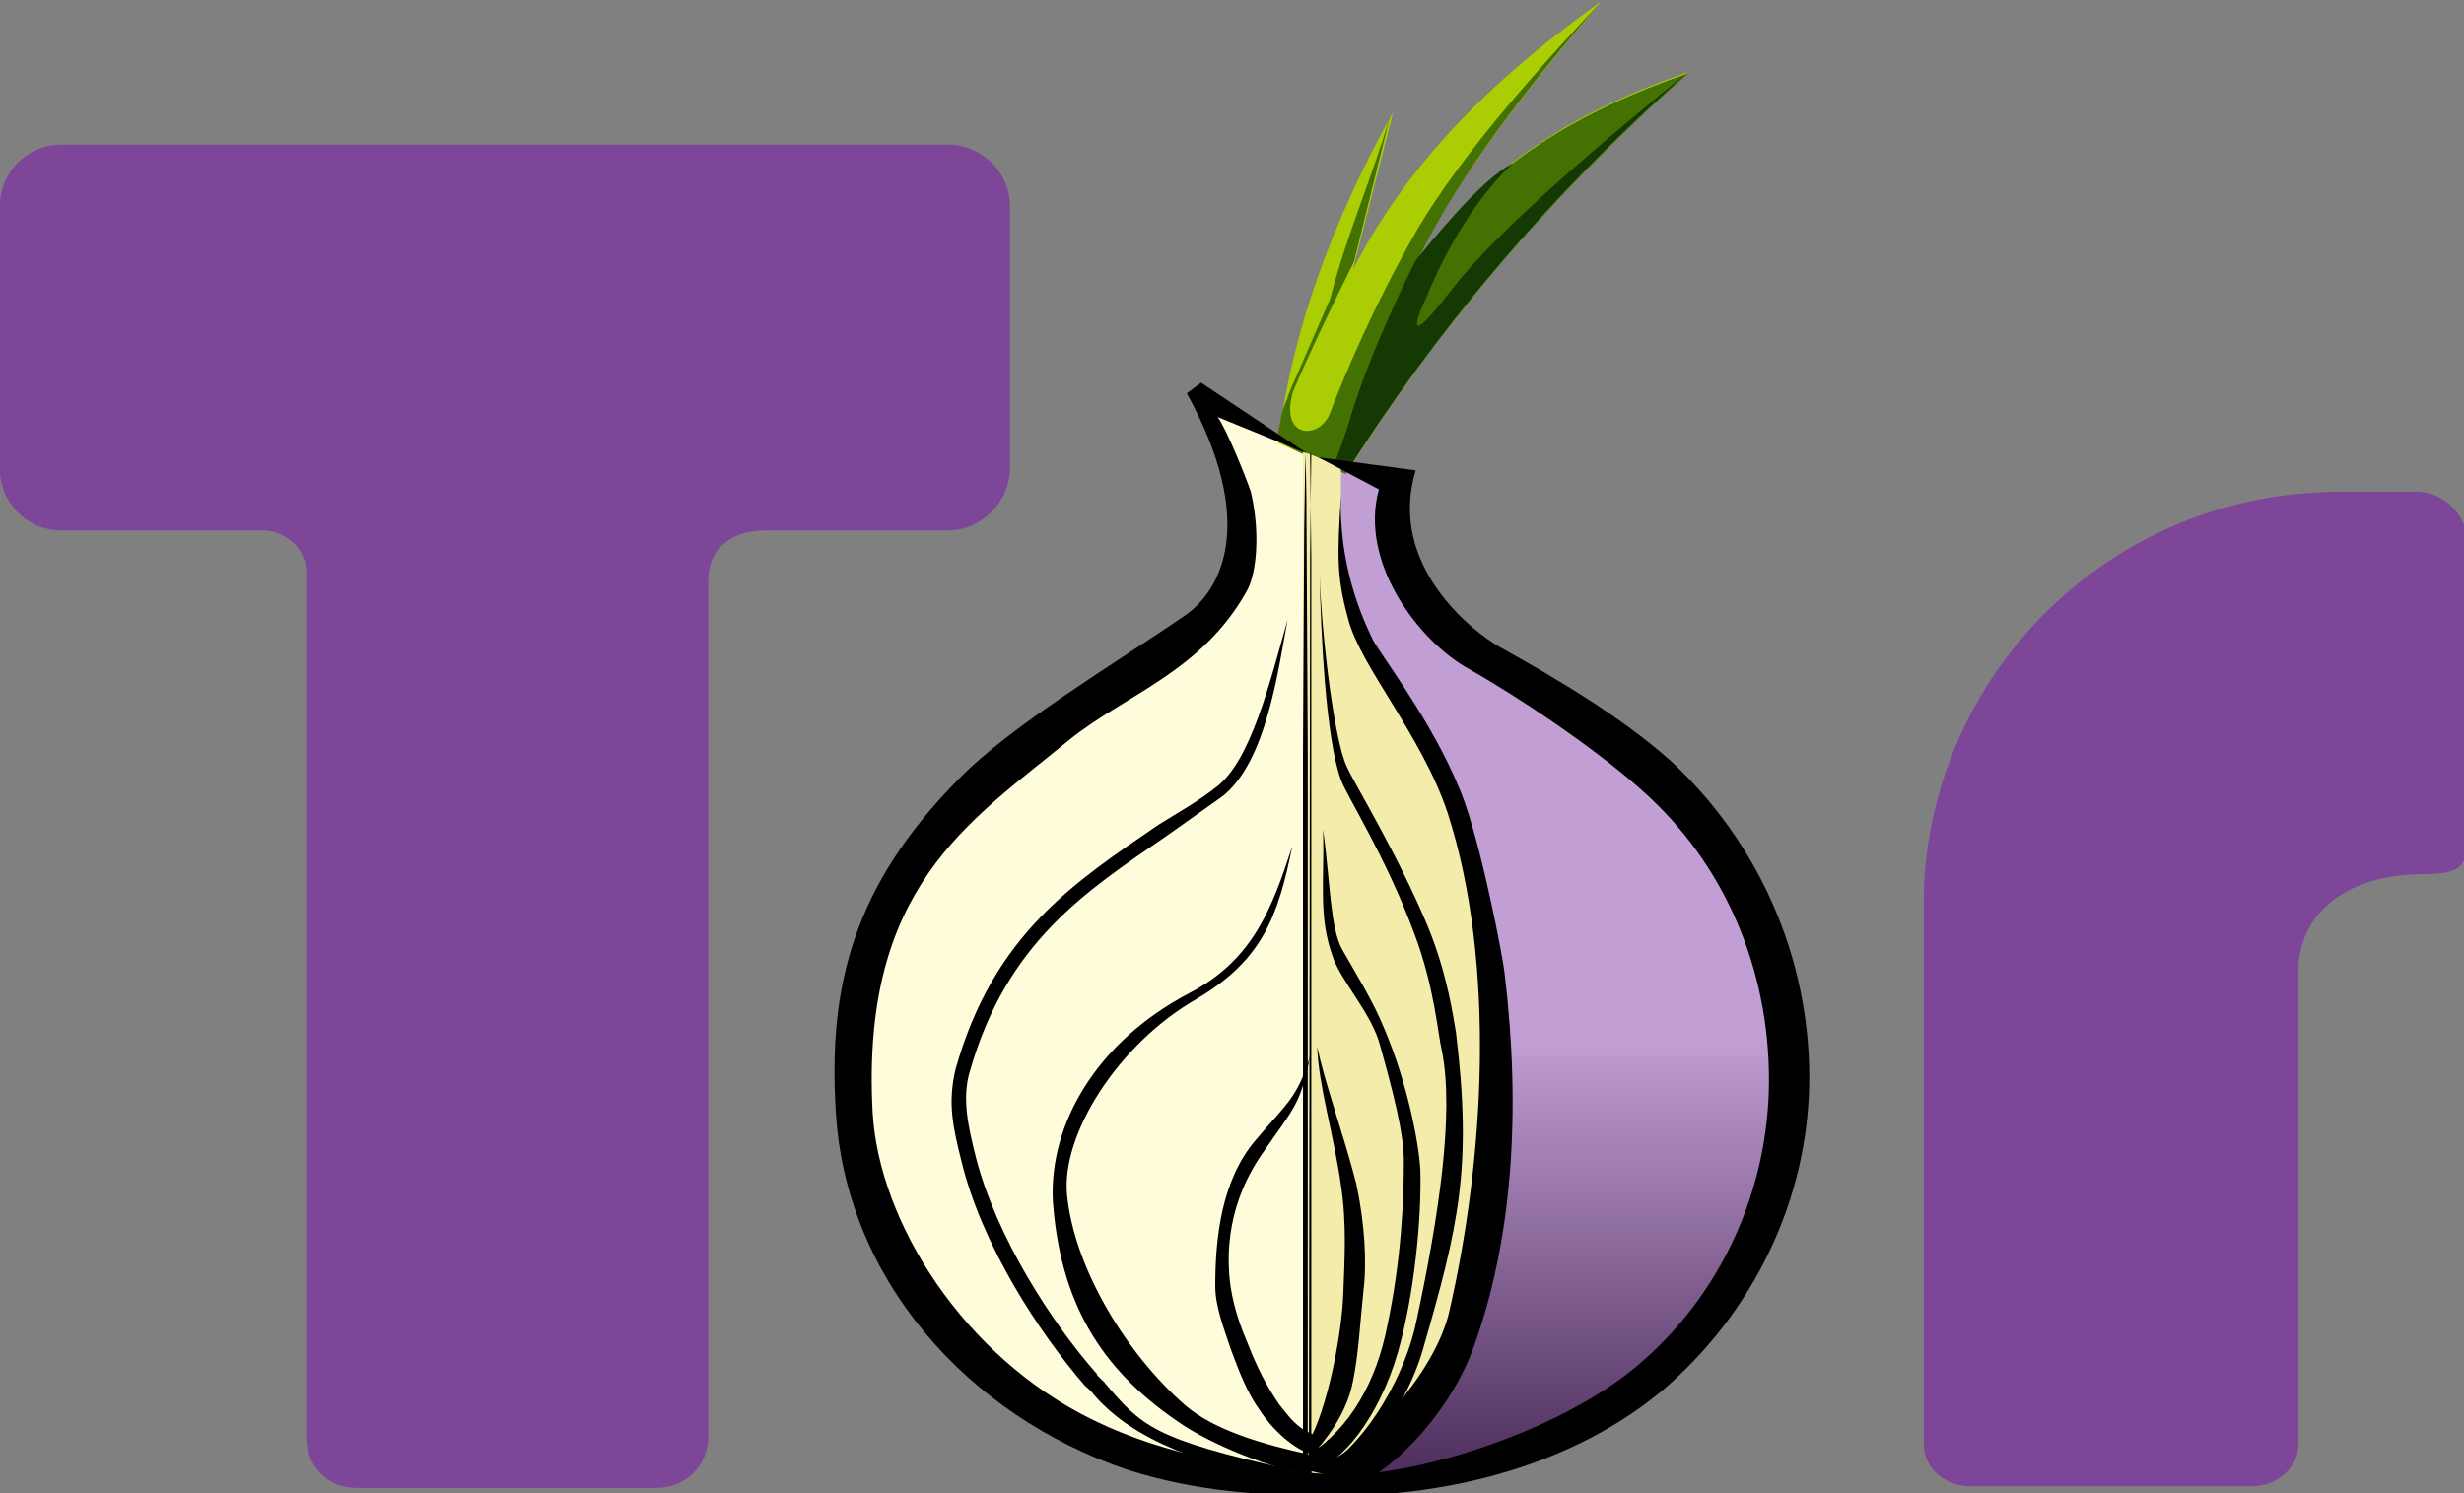 <?xml version="1.0" encoding="utf-8"?>
<!-- Generator: Adobe Illustrator 27.3.1, SVG Export Plug-In . SVG Version: 6.00 Build 0)  -->
<svg version="1.1" id="Layer_1" xmlns="http://www.w3.org/2000/svg" xmlns:xlink="http://www.w3.org/1999/xlink" x="0px" y="0px"
	 viewBox="0 0 65.5 39.7" style="enable-background:new 0 0 65.5 39.7;" xml:space="preserve">
<rect x="0" y="0" width="65.5" height="39.7" fill="#808080" stroke="none"/>
<style type="text/css">
	.st0{fill:#FFFCDB;}
	.st1{fill:url(#SVGID_1_);}
	.st2{fill:#ABCD03;}
	.st3{fill:#437202;}
	.st4{fill:#153902;}
	.st5{fill:#F3ECAA;}
	.st6{fill:#7D4698;}
</style>
<g transform="matrix(.215 0 0 .215 7.432 -3.614)">
	<g transform="matrix(1.466 0 0 1.466 -114.914 -92.59)">
		<path class="st0" d="M156.9,109.4l11,4.6c0,2.8-0.2,11.3,1.5,13.8c18.3,23.6,15.2,70.8-3.7,72c-28.8,0-39.8-19.6-39.8-37.6
			c0-16.4,19.7-27.3,31.4-37C160.3,122.7,159.7,116.9,156.9,109.4L156.9,109.4z"/>
		
			<linearGradient id="SVGID_1_" gradientUnits="userSpaceOnUse" x1="2478.015" y1="-3210.4" x2="2478.015" y2="-3089.053" gradientTransform="matrix(0.315 0 0 -0.315 -592.804 -810.736)">
			<stop  offset="0" style="stop-color:#482957"/>
			<stop  offset="1" style="stop-color:#C19ED3"/>
		</linearGradient>
		<path class="st1" d="M167.9,113.8l4,2c-0.4,2.6,0.2,8.4,2.8,9.9c11.6,7.2,22.5,15,26.7,22.8c15.3,27.6-10.7,53.1-33.2,50.7
			c12.2-9,15.7-27.6,11.2-47.8c-1.9-7.9-4.8-15.1-9.9-23.2C167.3,124.3,168,119.3,167.9,113.8L167.9,113.8z"/>
		<path class="st2" d="M172.3,84.1l-3.4,13.3c4.8-9.4,12.3-16.5,21-22.7c-6.3,7.4-12.1,14.7-15.7,22.1c6-8.4,14-13,23-16.1
			c-12,10.7-21.6,22.2-28.8,33.8l-5.8-2.5C163.7,102.7,167.2,93.2,172.3,84.1z"/>
		<path class="st3" d="M189.9,74.7c-4.3,4.6-11.8,12.7-15.8,19.7c-3.4,6-5.7,11.4-7.1,15c-0.8,2.3-4.2,2.3-3.2-1.5c0,0,0-0.1,0-0.1
			c1.3-3.1,3.3-7.3,5.2-11.1l3.1-12.5c-1.5,5.3-3.7,10.1-5.1,15.6c0,0-2.4,5.5-3,6.9c-0.2,0.4-0.4,0.9-0.6,1.4c0,0,0,0,0,0.1
			c-0.3,0.6-0.5,1.3-0.6,1.8c0,0.1,0,0.2,0,0.2c-0.2,0.8-0.3,1.5-0.3,1.5c1,0.8,5.8,2.9,5.8,2.9c7.3-11.6,16.8-23.1,28.9-33.8
			c-9,3.1-17.1,7.7-23,16.1C177.8,89.4,183.6,82,189.9,74.7L189.9,74.7z"/>
		<path class="st4" d="M167.4,113.6l1,0.8c7.3-11.6,16.8-23.1,28.9-33.8c-6.9,5.6-16.2,13.4-20.1,18.5c-5,6.5-2,0.4-2,0.4
			s2.6-6.8,7.2-11.1c-2.7,1.3-7.3,7.1-8.2,8.2c0,0-3.5,6.8-5.4,12.9C168.3,111.3,167.4,113.6,167.4,113.6L167.4,113.6z"/>
		<path class="st5" d="M164.7,112.7v87.1h1c18.9-1.2,22-48.4,3.7-72c-1.7-2.5-1.5-11-1.5-13.8L164.7,112.7z"/>
		<path d="M166,113.2l8.2,1.1c-2.4,8,4.8,13.6,7.1,14.9c5.2,2.9,10.2,5.9,14.3,9.5c7.5,6.9,11.8,16.6,11.8,26.8
			c0,10.2-4.7,19.9-12.5,26.5c-7.4,6.1-17.5,8.8-27.4,8.8c-6.1,0-11.6-0.3-17.6-2.2c-13.6-4.6-23.8-16.2-24.6-30.2
			c-0.7-10.9,1.7-19.2,10.2-27.9c4.4-4.6,13.2-9.8,19.3-14c3-2.1,6.1-7.8,0.1-18.7l1.2-0.9l9,6l-7.6-3.1c0.7,0.9,2.4,5.1,2.8,6.3
			c0.8,3.4,0.5,6.8-0.3,8.3c-3.8,6.9-10.3,8.8-15.1,12.7c-8.4,6.9-17.5,12.4-16.5,31.3c0.5,9.3,7.7,20.7,18.6,26
			c6.1,3,13.2,4.2,20.4,4.6c6.4,0.3,18.7-3.5,25.4-9.1c7.2-6,11.2-15,11.2-24.2c0-9.3-3.7-18.2-10.7-24.4c-4-3.6-10.6-8-14.7-10.3
			s-9.2-8.9-7.5-15.1L166,113.2z"/>
		<path d="M163.4,126.9c-0.8,4.3-1.8,12-5.5,14.9l-4.8,3.4c-6.7,4.6-13.4,8.9-16.5,19.8c-0.7,2.3-0.1,4.8,0.5,7.2
			c1.7,6.7,6.4,14,10.2,18.3c0,0.2,0.7,0.7,0.7,0.8c3.1,3.6,4,4.7,15.7,7.3l-0.3,1.3c-7-1.9-12.8-3.5-16.4-7.7
			c0-0.1-0.7-0.7-0.7-0.7c-3.9-4.5-8.7-11.9-10.4-18.9c-0.7-2.8-1.2-4.9-0.5-7.8c3.2-11.4,10.1-15.8,17.1-20.6c1.6-1,3.4-2,4.9-3.2
			C160.3,138.8,161.9,132.2,163.4,126.9L163.4,126.9z"/>
		<path d="M166.4,144.6c0.1,4.8-0.4,7.3,0.8,10.7c0.7,2.1,3.3,4.8,4,7.5c1,3.6,2.1,7.6,2,10.1c0,2.8-0.2,8-1.4,13.6
			c-0.9,4.6-3.1,8.6-6.6,10.8c-3.7-0.8-8-2-10.5-4.2c-4.9-4.3-9.3-11.5-9.9-17.7c-0.5-5.1,4.3-12.7,10.9-16.5
			c5.6-3.3,6.9-7,8.1-12.9c-1.7,5.2-3.3,9.6-8.7,12.4c-7.8,4.1-11.8,11-11.5,17.5c0.6,8.4,3.9,14.1,10.5,18.6c2.8,2,8,4,11.3,4.6
			v-0.4c2.5-0.5,5.7-4.5,7.3-10c1.4-4.9,2-11.3,1.9-15.3c-0.1-2.3-1.1-7.4-3-11.9c-1-2.5-2.6-5-3.6-6.8
			C167,152.9,167,149.1,166.4,144.6L166.4,144.6z M165.9,162.9c0.1,3.3,1.4,7.4,2,11.7c0.5,3.2,0.3,6.4,0.2,9.1
			c-0.1,3.2-1.2,9-2.6,11.9c-1.4-0.6-1.9-1.4-2.8-2.5c-1.1-1.6-1.9-3.2-2.6-5c-0.6-1.4-1.2-3-1.5-4.9c-0.4-2.8-0.3-7.2,2.9-11.6
			c2.4-3.5,3-3.8,3.8-7.9c-1.1,3.6-2,4-4.6,7.1c-2.9,3.4-3.4,8.3-3.4,12.3c0,1.7,0.7,3.5,1.3,5.3c0.7,1.9,1.4,3.7,2.4,5.1
			c1.5,2.3,3.5,3.6,4.5,3.8c0,0,0.1,0,0.1,0v-0.1c1.8-2,2.9-4,3.3-6c0.5-2.4,0.6-4.9,0.9-7.7c0.3-2.4,0.1-5.7-0.6-9
			C168.1,170.2,166.5,165.9,165.9,162.9L165.9,162.9z"/>
		<path d="M166.1,123c0.1,4.8,0.5,13.9,1.8,17.4c0.4,1.2,3.8,6.5,6.2,13c1.7,4.5,2,8.6,2.3,9.8c1.1,5.3-0.3,14.3-2.1,22.7
			c-0.9,4.6-4.1,10.2-7.7,12.5l-0.7,1.3c2.1-0.1,7.1-5,8.9-11.2c3-10.4,4.2-15.3,2.8-26.8c-0.2-1.1-0.7-4.9-2.4-9
			c-2.6-6.2-6.3-12.2-6.8-13.4C167.4,137.3,166.3,128.8,166.1,123L166.1,123z"/>
		<path d="M167.9,116.4c-0.3,5-0.4,6.8,0.6,10.4c1,4,6.2,9.8,8.4,16.4c4.1,12.7,3.1,29.3,0.1,42.2c-1.1,4.6-6.4,11.2-11.7,13.3
			l3.9,0.9c2.1-0.1,7.6-5.2,9.8-11.1c3.4-9.2,4.1-20.2,2.7-31.8c-0.1-1.1-2-11.1-3.7-15.3c-2.5-6.2-7-11.8-7.5-13
			C169.6,126.5,167.7,122.2,167.9,116.4L167.9,116.4z"/>
		<path d="M164.9,112.9c0,0,0.1,2.2,0.1,6.5l0.1,18.6l0,27.8l0,32.9h0.1l0.1-77.1l0.1-8.7C165,112.9,164.9,112.9,164.9,112.9
			c0,0,0.1,0,0.4,0l0.1,8.7l0,19.1l0,58.3h-0.7l0-33l0-27.9l0.1-18.7L164.9,112.9L164.9,112.9z"/>
	</g>
	<path class="st6" d="M-27,34.7H82.7c4.1,0,7.6,3.4,7.6,7.6v32.4c0,4.2-3.6,7.7-7.6,7.7H60.2c-5.1,0-7.2,2.9-7.2,6.1v106
		c0,3.6-2.9,6.3-6.3,6.3H9.4c-3.4,0-6.1-2.7-6.1-6.3V87.6c0-3.3-3-5.2-5.3-5.2H-27c-4.2,0-7.6-3.4-7.6-7.7V42.4
		C-34.6,38.1-31.2,34.7-27,34.7z M254.4,77.6h9.7c3.5,0,6.4,2.9,6.4,6.3v34.7c0,4.5,0.3,6.3-5.2,6.3c-10.8,0-15.7,5.7-15.7,12v58.6
		c0,2.7-2.6,5.1-5.7,5.1H209c-3.1,0-5.7-2.3-5.7-5.1v-66.8c0-1.2,0-2.9,0.1-3.8c1.9-24.7,21.3-44.5,45.9-47
		C250.2,77.8,253.1,77.6,254.4,77.6L254.4,77.6z"/>
</g>
</svg>
